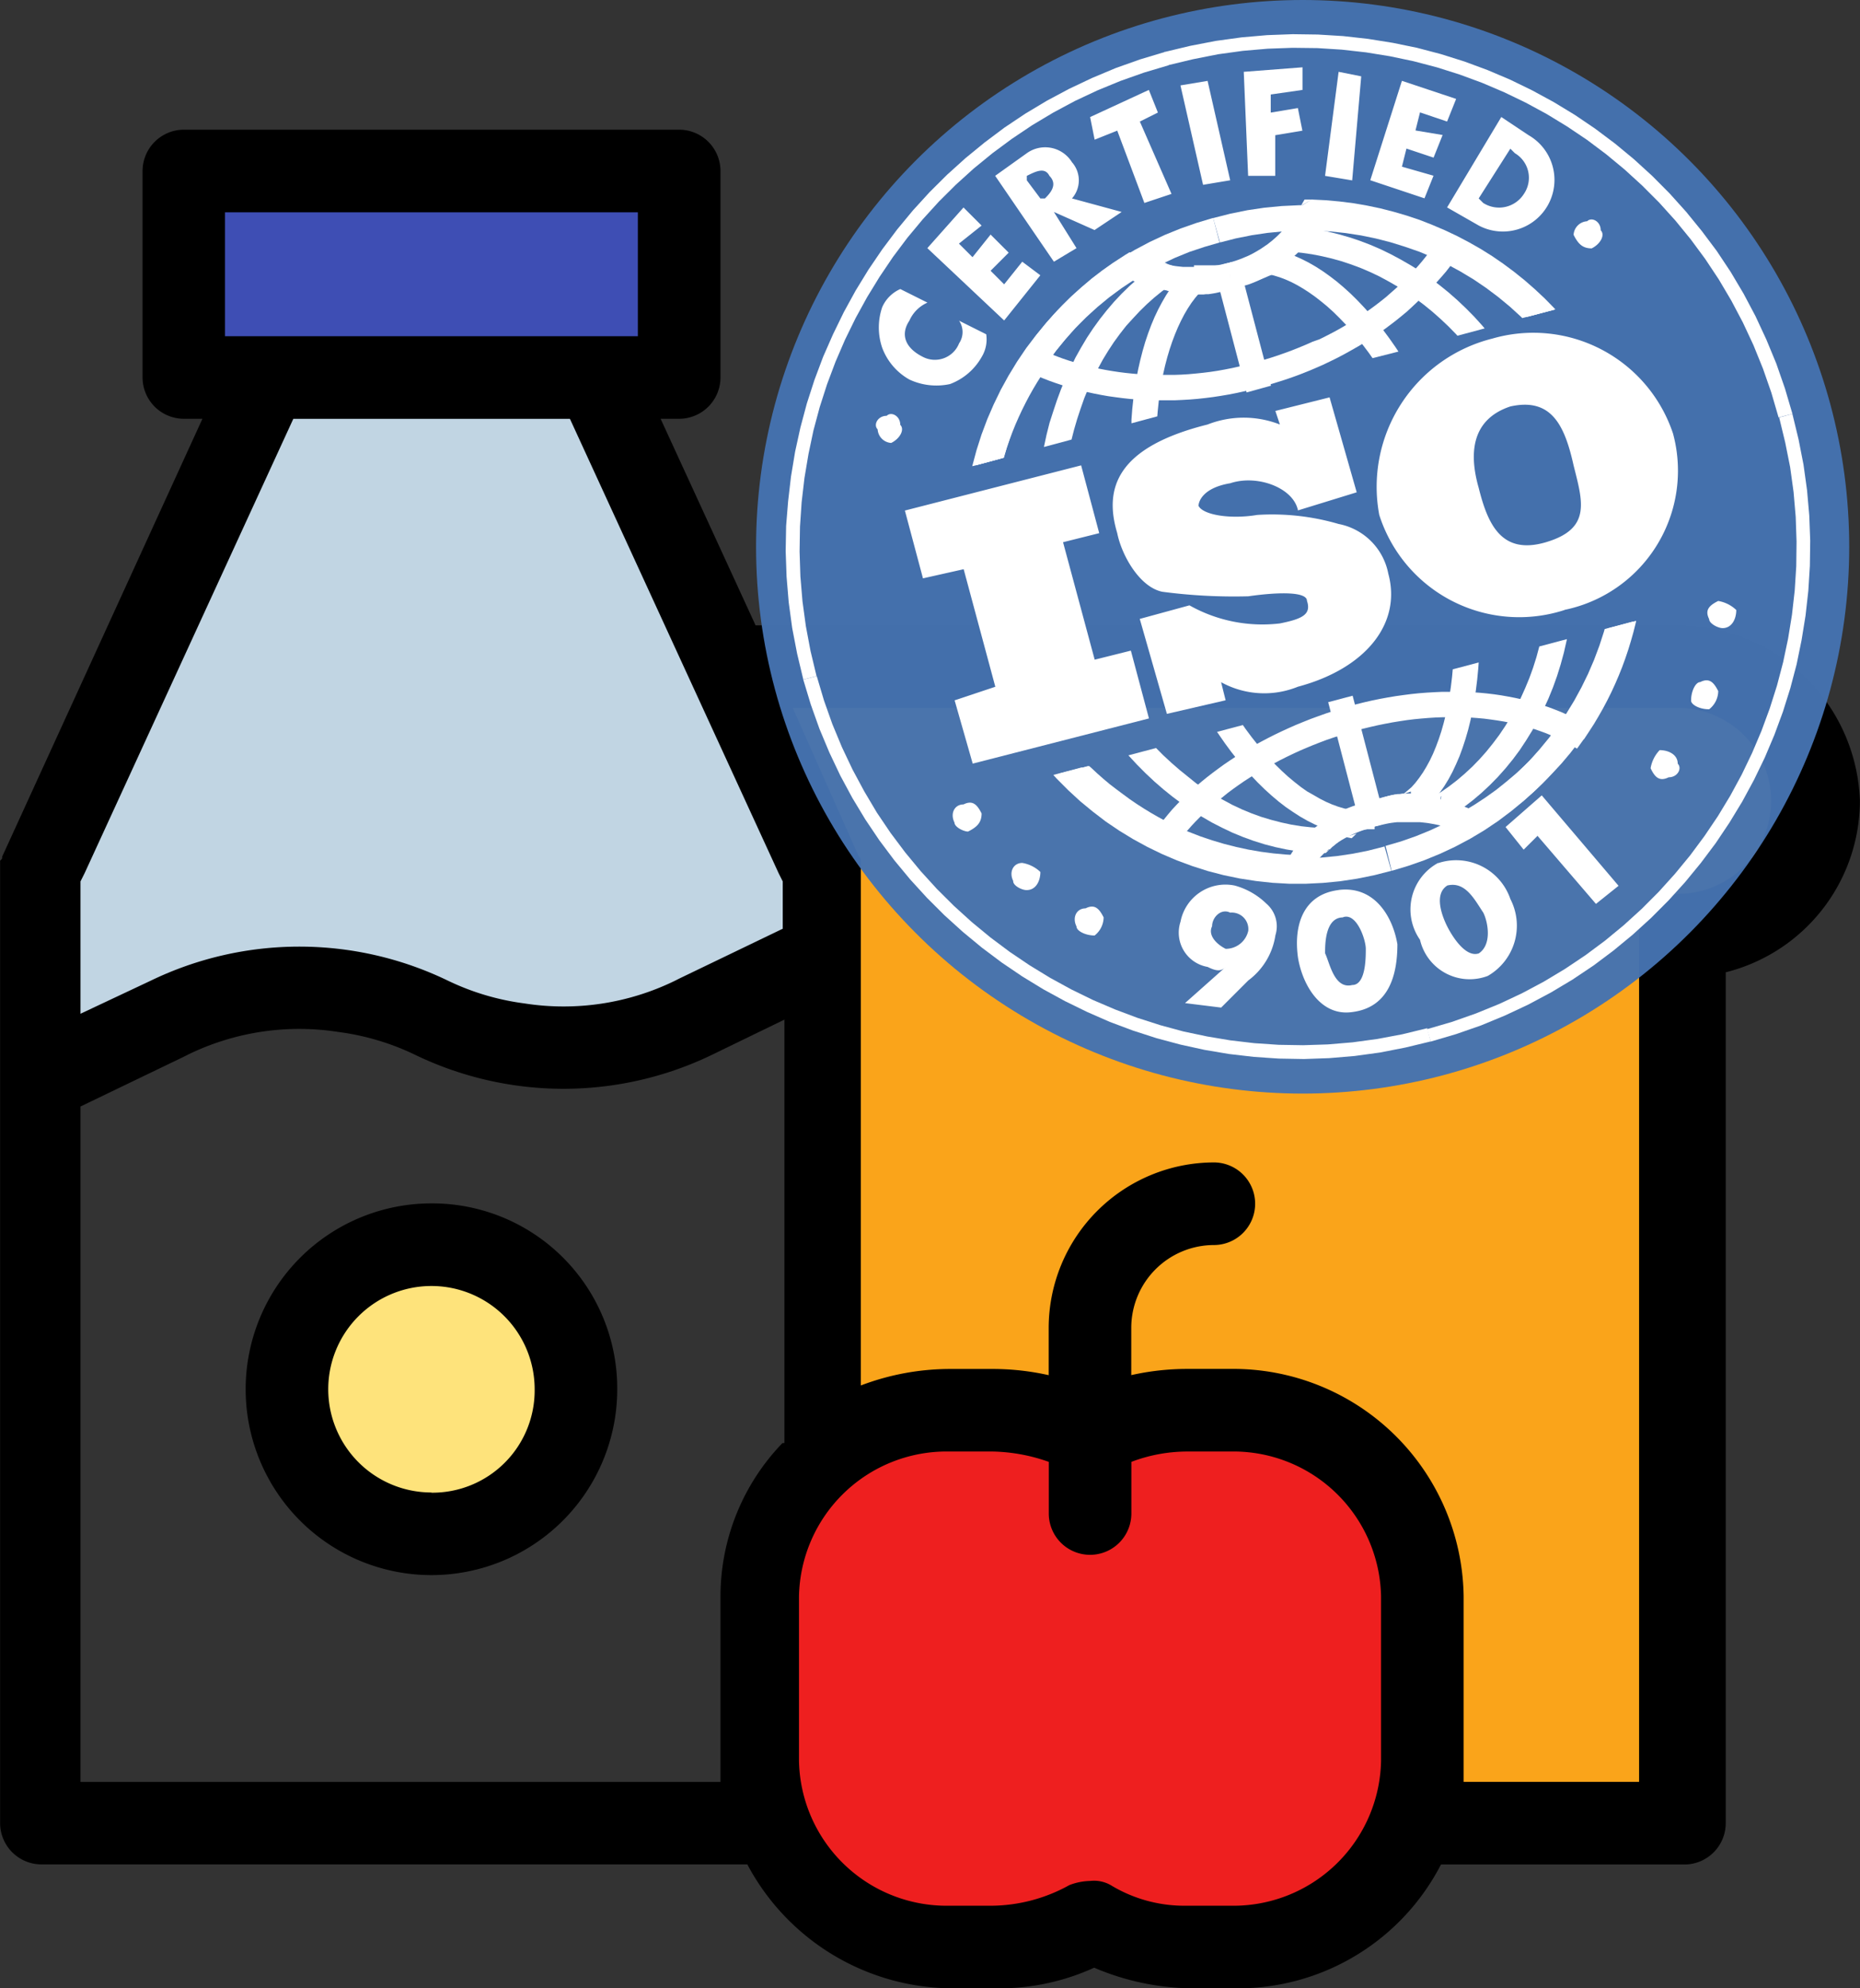 <svg xmlns="http://www.w3.org/2000/svg" width="37.433" height="40" viewBox="0 0 37.433 40">
  <rect x="0" y="0" width="37.433" height="40" fill="#333333" stroke="none"/>
  <g id="Group_5645" data-name="Group 5645" transform="translate(-5139.784 118)">
    <g id="Group_5644" data-name="Group 5644">
      <g id="Group_5642" data-name="Group 5642">
        <path id="Path_22230" data-name="Path 22230" d="M5158.239-89.6l-2.677,1.428c-.669.357-.393,4-.393,4v3.32l2.677,2c.669.5,4.106-.643,4.106-.643l1.678.821,3.035-.536,1.856-2.285-.179-5.462-1.678-2.178-5-.464Z" fill="#ee1f1f"/>
        <g id="Group_5641" data-name="Group 5641">
          <path id="Path_22229" data-name="Path 22229" d="M5154.557-104.763c.232,0,15.688-.046,17.219,0a17.761,17.761,0,0,1,3.11.464c.777.116,1.183,1.74,1.578,2.321s-.8,1.532-1.067,2.042-2,.928-2,.928V-81l-4.084-.418-.929-.418c-.232-.1,0-5.569,0-5.569l-2.413-2.135h-9.7v-11.185Z" fill="#faa41a"/>
          <g id="Group_5640" data-name="Group 5640">
            <circle id="Ellipse_2880" data-name="Ellipse 2880" cx="3" cy="3" r="3" transform="translate(5145 -93)" fill="#fee37b"/>
            <g id="Group_5639" data-name="Group 5639">
              <path id="Path_22228" data-name="Path 22228" d="M5144.81-109.211l-4.462,9.14.214,4.427,2.5-2.035c.625-.509,2.6-.348,3.463-.464s2.2.857,2.927,1.142,2.972-.161,3.963-.214,1.981-1.232,2.642-1.642,0-1.66,0-2.213-4.32-9.318-4.32-9.318h-6.926Z" fill="rgba(198,218,233,0.97)"/>
              <g id="Group_5638" data-name="Group 5638">
                <path id="Path_22227" data-name="Path 22227" d="M5143.619-114.266v3.62h9.839v-3.62Z" fill="#3e4eb4"/>
                <path id="Path_22226" data-name="Path 22226" d="M38.918,14.971H20.306l-1.911-4.155h.374a.833.833,0,0,0,.831-.831V5.831A.833.833,0,0,0,18.769,5H8.8a.833.833,0,0,0-.831.831V9.985a.833.833,0,0,0,.831.831h.374l-4.03,8.808h0c0,.042,0,.042-.042.083v19.36a.833.833,0,0,0,.831.831H20.14a4.694,4.694,0,0,0,4.155,2.493h.872a4.587,4.587,0,0,0,1.953-.415,5.136,5.136,0,0,0,1.953.415h.872A4.6,4.6,0,0,0,34.1,39.9H39a.833.833,0,0,0,.831-.831V21.951a3.566,3.566,0,0,0,2.7-3.448A3.656,3.656,0,0,0,38.918,14.971ZM9.628,6.662h8.309V9.155H9.628ZM20.846,31.423A4.444,4.444,0,0,0,19.6,34.5v3.739H6.72V24.651l2.077-1,.083-.042a5.106,5.106,0,0,1,3.033-.457,5.041,5.041,0,0,1,1.537.457,6.869,6.869,0,0,0,5.983,0l1.454-.706v8.517Zm0-10.345-2.077,1-.083.042a5.106,5.106,0,0,1-3.033.457,5.041,5.041,0,0,1-1.537-.457,6.869,6.869,0,0,0-5.983,0l-1.413.665V20.123l.083-.166,4.2-9.14h5.567l4.2,9.14.083.166v.956ZM32.894,37.821a2.972,2.972,0,0,1-3.033,2.908h-.872a2.851,2.851,0,0,1-1.537-.415.683.683,0,0,0-.415-.083,1.229,1.229,0,0,0-.415.083,3.271,3.271,0,0,1-1.537.415h-.872a2.972,2.972,0,0,1-3.033-2.908V34.5a2.972,2.972,0,0,1,3.033-2.908h.872a3.562,3.562,0,0,1,1.122.208v1.039a.831.831,0,0,0,1.662,0V31.8a3.172,3.172,0,0,1,1.122-.208h.872A2.972,2.972,0,0,1,32.894,34.5Zm6.024-17.449a.833.833,0,0,0-.831.831V38.237H34.556V34.5a4.638,4.638,0,0,0-4.695-4.57h-.872a5.157,5.157,0,0,0-1.122.125V29.1a1.667,1.667,0,0,1,1.662-1.662.831.831,0,0,0,0-1.662A3.333,3.333,0,0,0,26.205,29.1v.956a5.157,5.157,0,0,0-1.122-.125h-.872a5.056,5.056,0,0,0-1.786.332V19.707c0-.042,0-.042-.042-.083h0l-1.329-2.991H38.918a1.87,1.87,0,0,1,0,3.739ZM13.783,26.6a3.739,3.739,0,1,0,3.739,3.739A3.724,3.724,0,0,0,13.783,26.6Zm0,5.816a2.077,2.077,0,1,1,2.077-2.077A2.057,2.057,0,0,1,13.783,32.42Z" transform="translate(5134.684 -120.391)"/>
              </g>
            </g>
          </g>
        </g>
      </g>
      <circle id="Ellipse_2881" data-name="Ellipse 2881" cx="11" cy="11" r="11" transform="translate(5155 -118)" fill="rgba(69,115,176,0.97)"/>
    </g>
    <g id="Group_5643" data-name="Group 5643" transform="translate(5135.605 -138.603)">
      <path id="Path_22232" data-name="Path 22232" d="M27.627,23.909h0l-.5.15-.491.174-.477.2-.463.219-.449.24-.434.26-.419.28-.4.3-.386.316-.37.334-.352.35-.335.367-.316.382-.3.4-.278.409-.258.421-.238.434-.217.445-.2.455-.174.464-.153.473-.129.482-.107.488-.083.5-.058.5L20,33.444l-.009.509.018.513.043.516.07.517.1.519.124.518.266-.07-.121-.505-.094-.5-.068-.5-.042-.5-.016-.5.008-.5.033-.492.057-.488.081-.482.1-.475.126-.469.148-.46.17-.452.191-.443.212-.433.232-.422.252-.411.27-.4.289-.385.309-.371.325-.357.343-.341.359-.325.377-.308.392-.29.407-.273.423-.253.436-.234.452-.212.464-.191.478-.169.491-.146h0Z" transform="translate(0 -2.262)" fill="#fff" fill-rule="evenodd"/>
      <path id="Path_22233" data-name="Path 22233" d="M88.7,28.928h0l-.151-.512-.174-.5-.2-.483-.218-.469-.24-.453-.26-.438-.28-.421-.3-.4-.316-.388-.334-.371-.35-.352-.367-.335-.381-.315-.4-.3-.409-.277-.422-.256-.434-.236-.444-.216-.455-.193-.465-.172-.473-.149-.482-.127-.488-.1-.5-.08-.5-.056-.506-.031-.509-.007-.514.019-.515.045-.517.071-.518.1-.518.124.07.266.505-.121.505-.1.5-.069.5-.043.5-.018.5.006.492.031.488.055.481.078.475.1.469.123.461.146.452.167.443.189.433.209.422.229.41.25.4.269.385.289.371.307.356.325.342.343.325.36.308.377.291.394.273.411.252.426.233.441.213.456.191.471.169.484.146.5h0Z" transform="translate(-48.448)" fill="#fff" fill-rule="evenodd"/>
      <path id="Path_22234" data-name="Path 22234" d="M114.892,90.032h0l.512-.151.5-.174.483-.2.469-.22.454-.242.438-.262.421-.282.4-.3.388-.32.37-.337.353-.354.334-.369.315-.384.3-.4.276-.412.257-.423.236-.436.216-.446.193-.456.172-.466.149-.473.127-.481.1-.488.08-.494.056-.5.031-.5.007-.506-.019-.508-.045-.51-.071-.512-.1-.511-.124-.511-.266.072.121.5.1.5.069.5.043.5.017.5-.006.493-.031.489-.055.486-.078.48-.1.475-.123.468-.146.461-.167.453-.188.444-.209.435-.23.424-.25.413-.27.4-.288.388-.307.373-.325.36-.343.344-.361.328-.377.311-.394.293-.411.275-.426.256-.441.235-.456.214-.471.192-.484.17-.5.146h0Z" transform="translate(-81.919 -48.475)" fill="#fff" fill-rule="evenodd"/>
      <path id="Path_22235" data-name="Path 22235" d="M22.572,72.621h0l.151.5.175.491.2.477.22.464.242.449.262.434.282.419.3.4.32.386.337.369.354.353.369.334.384.317.4.3.411.278.424.259.436.238.446.218.456.2.465.174.474.153.481.129.488.107.493.083.5.058.5.034.506.009.509-.018.51-.043.512-.07.511-.1L35.2,79.9l-.072-.266-.5.122-.5.094-.5.068-.5.042-.495.016-.493-.008-.489-.033-.485-.057L30.7,79.8l-.475-.1-.468-.127-.461-.148-.453-.17-.444-.19-.434-.212-.424-.232-.413-.252-.4-.27-.388-.29-.374-.308-.36-.326-.344-.342-.328-.36-.311-.376-.294-.392-.275-.407L23.8,74.87l-.235-.437-.214-.451-.193-.464-.169-.477-.146-.491h0l-.266.07ZM29.344,71.4l.546,1.91,1.182-.273-.091-.364a1.8,1.8,0,0,0,1.546.091c1.364-.364,2.092-1.273,1.819-2.274a1.261,1.261,0,0,0-1-1,4.77,4.77,0,0,0-1.637-.182c-.546.091-1.091,0-1.182-.182,0-.091.091-.364.637-.455.546-.182,1.273.091,1.364.546l1.182-.364-.546-1.91-1.091.273.091.273a1.993,1.993,0,0,0-1.455,0c-1.819.455-2.092,1.273-1.819,2.183.091.455.455,1.091.909,1.182a11.009,11.009,0,0,0,1.728.091c.637-.091,1.182-.091,1.182.091.091.273-.091.364-.546.455a2.992,2.992,0,0,1-1.819-.364Zm8.185-1.546c-.909.273-1.182-.364-1.364-1.091-.182-.637-.182-1.364.636-1.637.819-.182,1.091.364,1.273,1.182.182.728.364,1.273-.546,1.546Zm.364,1.364a2.858,2.858,0,0,0,2.183-3.547,2.963,2.963,0,0,0-3.638-1.91,3.074,3.074,0,0,0-2.274,3.547A2.956,2.956,0,0,0,37.892,71.221ZM27.8,69.857l.728-.182-.364-1.364-3.547.909.364,1.364L25.8,70.4l.637,2.365-.819.273.364,1.273,3.547-.909-.364-1.364-.728.182Z" transform="translate(-2.227 -38.346)" fill="#fff" fill-rule="evenodd"/>
      <path id="Path_22236" data-name="Path 22236" d="M37.346,43.5c-.091-.182,0-.364.182-.364.182-.091.273,0,.364.182a.472.472,0,0,1-.182.364C37.528,43.682,37.346,43.591,37.346,43.5ZM48.9,40.317a.689.689,0,0,1,.182-.364c.182,0,.364.091.364.273.091.091,0,.273-.182.273C49.078,40.59,48.986,40.5,48.9,40.317ZM33.344,33.5c-.091-.091,0-.273.182-.273.091-.091.273,0,.273.182.091.091,0,.273-.182.364A.291.291,0,0,1,33.344,33.5ZM47.35,29.586a.29.29,0,0,1,.273-.273c.091-.091.273,0,.273.182.091.091,0,.273-.182.364C47.531,29.859,47.441,29.768,47.35,29.586Zm-11.277,13c-.091-.182,0-.364.182-.364a.69.69,0,0,1,.364.182c0,.182-.091.364-.273.364C36.254,42.773,36.072,42.682,36.072,42.591Zm13.642-3.638c0-.182.091-.364.182-.364.182-.091.273,0,.364.182a.472.472,0,0,1-.182.364C49.9,39.135,49.714,39.044,49.714,38.953ZM34.89,41.409c-.091-.182,0-.364.182-.364.182-.091.273,0,.364.182,0,.182-.091.273-.273.364C35.072,41.59,34.89,41.5,34.89,41.409Zm15.188-4.093c-.091-.182,0-.273.182-.364a.689.689,0,0,1,.364.182c0,.182-.091.364-.273.364C50.26,37.5,50.078,37.407,50.078,37.316ZM33.8,30.677a.71.71,0,0,0-.364.364,1.262,1.262,0,0,0,0,.819,1.222,1.222,0,0,0,.546.637,1.284,1.284,0,0,0,.819.091,1.222,1.222,0,0,0,.637-.546.682.682,0,0,0,.091-.455l-.546-.273a.406.406,0,0,1,0,.455.524.524,0,0,1-.728.273c-.364-.182-.455-.455-.273-.728a.71.71,0,0,1,.364-.364l-.546-.273ZM35.436,29.4l-.364-.364-.728.818,1.546,1.455.728-.909-.364-.273-.364.455-.273-.273.364-.364-.364-.364-.364.455-.273-.273Zm1.819-.546a.55.55,0,0,0,0-.728.634.634,0,0,0-.909-.182l-.637.455,1.182,1.728.455-.273-.455-.728.818.364.546-.364Zm-.909-.364V28.4c.182-.091.364-.182.455,0,.182.182,0,.364-.091.455h-.091Zm2.274-1.182.364-.182-.182-.455-1.182.546.091.455.455-.182.546,1.455.546-.182-.637-1.455Zm1.364-.819-.546.091.455,2,.546-.091Zm1.91.182v-.455l-1.182.091L40.8,28.4h.546v-.818l.546-.091-.091-.455-.546.091v-.364Zm1.182-.273-.455-.091L42.348,28.4l.546.091Zm1.728.909.182-.455-1.091-.364-.637,2,1.091.364.182-.455-.636-.182.091-.364.546.182.182-.455-.546-.091.091-.364Zm0,1.728.637.364a1.038,1.038,0,0,0,1-1.819l-.546-.364Zm1.273-1.182.091.091a.574.574,0,0,1,.182.819.592.592,0,0,1-.819.182l-.091-.091Zm-5.82,17.279.546-.546a1.385,1.385,0,0,0,.546-.909.6.6,0,0,0-.182-.636,1.464,1.464,0,0,0-.637-.364.921.921,0,0,0-1.091.728.7.7,0,0,0,.546.909c.182.091.273.091.364,0l-.819.728Zm.182-1.91a.333.333,0,0,1,.364.364.464.464,0,0,1-.455.364c-.182-.091-.364-.273-.273-.455,0-.182.182-.364.364-.273Zm2.183-.455c-.728.091-.909.728-.818,1.364.091.546.455,1.182,1.091,1.091.728-.091.909-.728.909-1.364-.091-.546-.455-1.183-1.183-1.092Zm.091.546c.273-.091.455.455.455.637s0,.728-.273.728c-.364.091-.455-.455-.546-.637C42.348,43.864,42.348,43.318,42.711,43.318Zm1.91-1.091a1.065,1.065,0,0,0-.364,1.546,1.026,1.026,0,0,0,1.364.727,1.165,1.165,0,0,0,.455-1.546A1.153,1.153,0,0,0,44.621,42.227Zm.182.455c.364-.091.546.273.728.546.091.182.182.637-.091.819-.273.091-.546-.364-.637-.546S44.53,42.863,44.8,42.682Zm1.819-1L47.8,43.046l.455-.364-1.546-1.819-.728.637.364.455ZM38.537,29.988l-.233.017-.227.147-.219.155-.213.164-.2.17-.2.18-.188.186-.181.193-.173.2-.164.207-.156.213-.147.219-.138.224-.13.23-.12.235-.112.239-.1.243-.094.247-.083.252-.074.255-.063.258.562-.151.061-.212.077-.232L36.1,33.4l.095-.226.1-.221.112-.217.12-.212.128-.208.136-.2.144-.2.152-.19.159-.185.167-.179.175-.172.181-.164.188-.158.2-.15.2-.143.209-.135-.233.017.2-.468-.12-.052-.113.069Z" transform="translate(-11.502 -4.259)" fill="#fff" fill-rule="evenodd"/>
      <path id="Path_22237" data-name="Path 22237" d="M72.294,54.068l-.062.014-.063.015-.061.012-.062.01-.06.01-.061.007-.059.006-.058,0-.059,0-.058,0h-.174l-.056,0-.057,0-.057-.006-.056-.006-.055-.007-.056-.01-.055-.009-.056-.011-.057-.013-.055-.013-.056-.015-.056-.015-.056-.017-.056-.018-.055-.02-.056-.021-.056-.021-.056-.022-.057-.024-.2.468.063.026.063.026.064.025.064.023.064.022.065.021.064.019.064.019.066.017.066.017.064.013.066.014.067.013.066.01.067.01.068.008.067.006.067.005.068,0h.206l.07,0,.069,0,.071-.006.071-.008.07-.01.072-.01.072-.013.073-.014.071-.015.074-.018Z" transform="translate(-43.421 -28.17)" fill="#fff" fill-rule="evenodd"/>
      <path id="Path_22238" data-name="Path 22238" d="M86.938,45.71l-.228.128-.032.055-.032.053L86.612,46l-.035.051-.036.051-.036.049-.037.047-.039.046-.039.046-.039.044-.042.044-.041.042-.043.041-.044.039-.044.038-.047.037-.045.036L86,46.641l-.048.033-.049.033-.051.03-.051.03-.052.029-.053.027-.053.025-.056.023-.056.024-.057.021-.058.021-.06.019-.059.018-.062.016.124.494.074-.02.074-.02.071-.023.071-.024.07-.027.069-.027.068-.031.067-.032.065-.033.064-.034.063-.036.061-.038.061-.038.06-.041.058-.044.058-.044.054-.045.056-.047.052-.049.053-.049.051-.052.049-.052.049-.054.048-.054.045-.056.045-.057.044-.059L87,46.339l.041-.061.04-.062.039-.063.038-.063-.228.128.014-.508-.152,0-.076.132Z" transform="translate(-56.359 -21.092)" fill="#fff" fill-rule="evenodd"/>
      <path id="Path_22239" data-name="Path 22239" d="M102.579,47.944l-.025-.028-.191-.195-.2-.187-.205-.179-.212-.17-.218-.162-.223-.153-.23-.144-.236-.134-.24-.126-.246-.116-.251-.107-.255-.1-.26-.087-.263-.077-.267-.068-.271-.057-.274-.047-.277-.035-.278-.025-.283-.014-.014.508.261.014.26.023.257.033.254.043.251.053.248.062.244.072.24.081.237.09.231.1.228.108.223.116.218.125.212.134.208.141.2.15.2.158.189.165.184.173.01.011Zm-1.838,10.55.24-.007.244-.147.236-.154.228-.165.221-.172.212-.181.2-.189.194-.2.186-.2.178-.211.168-.217.159-.223.151-.23.14-.235.131-.241.121-.245.112-.25.1-.255.092-.258.081-.263.062-.238-.569.151-.059.19-.084.24-.094.235-.1.232-.113.227-.12.223-.13.217-.138.212-.147.207-.156.2-.163.194-.173.188-.18.181-.187.174-.2.168-.2.16-.212.151-.219.144-.225.135.24-.007-.227.456.121.061.119-.068-.24.007Z" transform="translate(-67.098 -21.116)" fill="#fff" fill-rule="evenodd"/>
      <path id="Path_22240" data-name="Path 22240" d="M106.688,134.495l.008,0,.053-.014.055-.013.054-.012.055-.011.056-.009.056-.007.055-.006.056,0,.057,0,.057,0h.171l.056,0,.057,0,.057.006.056.006.056.007.056.01.054.009.055.011.055.012.053.013.052.015.053.016.052.016.05.017.05.019.049.02.047.02.048.022.046.022.227-.456-.057-.028-.058-.026-.06-.026-.061-.023-.061-.023-.062-.021-.062-.02-.062-.018L108.1,134l-.065-.017-.064-.014-.065-.013-.067-.013-.066-.01-.068-.01-.067-.008-.067-.006-.067-.005-.069,0-.069,0h-.136l-.067,0-.069,0-.069.007-.069.008-.068.01-.067.011-.068.012-.068.014-.066.017-.067.018.008,0,.124.494Z" transform="translate(-74.781 -97.28)" fill="#fff" fill-rule="evenodd"/>
      <path id="Path_22241" data-name="Path 22241" d="M94.254,136.245l.236-.141.023-.042.024-.043.025-.041.026-.04.028-.04.028-.038.032-.038.031-.038.034-.035.035-.036.035-.035.037-.033.039-.033.039-.032.041-.032.043-.03.044-.03.045-.028.046-.028.049-.028.05-.026.05-.025.052-.025.052-.023.055-.023.056-.022.057-.021.058-.02.06-.02.061-.018.061-.018.064-.016-.124-.494-.071.019-.072.019-.071.022-.069.022-.068.024-.067.025-.066.026-.065.027-.064.029-.062.029-.062.031-.06.032-.059.033-.058.034-.057.037-.056.038-.053.039-.053.039-.052.042-.049.043-.049.044-.048.046-.045.046-.044.049-.043.049-.04.05-.04.052-.038.052-.036.056-.033.055-.032.057-.03.059.236-.141-.016.508.163.005.073-.146Z" transform="translate(-63.962 -97.932)" fill="#fff" fill-rule="evenodd"/>
      <path id="Path_22242" data-name="Path 22242" d="M49.729,75.908l.156.16.2.187.206.179.211.17.218.162.223.153.23.144.235.135.24.126.244.116.249.107.253.1.257.088.26.076.264.068.266.057.269.047.271.035.272.026.274.014.016-.508-.254-.014-.252-.023-.251-.033-.249-.043-.246-.053-.244-.062-.242-.072-.237-.08-.235-.091-.231-.1-.227-.108-.222-.116-.218-.125-.212-.134-.208-.141-.2-.15-.2-.158-.189-.165-.128-.121-.569.151Zm-.366-8.524-.316.087-.1.144-.092.145-.09.149-.085.15-.082.153-.078.156-.074.158-.07.16-.067.162-.062.164-.058.167-.053.168-.049.169-.045.172,0,.018.568-.152.017-.059.05-.155.053-.153.057-.152.061-.15.065-.148.068-.146.072-.144.075-.142.079-.14.082-.137.086-.135.088-.132-.316.087.213-.463-.194-.09-.121.176Z" transform="translate(-24.232 -39.742)" fill="#fff" fill-rule="evenodd"/>
      <path id="Path_22243" data-name="Path 22243" d="M60.67,68.21h0l-.148.039-.148.036-.147.033-.148.029-.146.026-.147.022-.146.018-.146.015-.144.013-.145.009-.144.005-.143,0h-.143l-.14,0-.14-.005-.138-.009-.136-.012-.136-.014-.134-.017-.133-.02-.13-.022-.129-.025L57.43,68.3l-.124-.03-.124-.032-.12-.035-.119-.036-.116-.039-.114-.042-.112-.043L56.491,68l-.106-.047-.213.463.118.053.121.05.122.048.125.045.128.043.129.041.132.037.133.036.137.032.137.03.139.027.142.025.143.02.145.019.146.016.148.012.148.009.15.007.151,0h.151l.154,0,.154-.007.155-.009.157-.013.156-.017.157-.02.157-.024.159-.027.158-.031.159-.035.158-.038L60.8,68.7h0Z" transform="translate(-31.254 -40.31)" fill="#fff" fill-rule="evenodd"/>
      <path id="Path_22244" data-name="Path 22244" d="M93.207,50.691l-.315.091-.066.1-.07.1-.073.1-.076.095-.08.094-.084.094-.087.093-.091.092-.093.09-.1.09-.1.088-.1.088-.107.085-.109.084-.113.082-.115.081-.118.079-.122.077-.124.076-.127.074-.13.071-.132.068-.134.067L90.4,52.8l-.14.062-.142.059-.144.057-.147.054-.149.052-.151.049-.154.045-.156.043.13.492.166-.045.164-.05.162-.051.16-.055.157-.058.154-.061.152-.064.15-.066.147-.07.144-.071.142-.075.138-.077.137-.078.134-.081.13-.083.128-.085.125-.087.121-.09.119-.091.115-.093.113-.094.108-.1.106-.1.1-.1.1-.1.1-.1.092-.1.089-.1.086-.1.082-.106.078-.106.074-.108L93,51.155l.206-.464-.2-.087-.119.177Z" transform="translate(-59.804 -25.323)" fill="#fff" fill-rule="evenodd"/>
      <path id="Path_22245" data-name="Path 22245" d="M119.26,52.71l-.022-.024-.128-.13-.131-.127-.134-.123-.136-.118-.139-.115-.141-.11-.145-.106-.147-.1-.149-.1-.151-.093-.153-.088-.156-.084-.158-.078-.16-.073-.206.464.146.068.144.072.143.076.141.081.139.085.137.09.135.093.132.1.132.1.128.1.126.11.124.113.064.062Zm.273,8.72.329-.078.1-.152.1-.154.094-.158.091-.16.086-.162.082-.165.077-.167.073-.17.068-.17.063-.173.059-.175.054-.177.05-.177.045-.181.009-.042-.562.149-.031.11-.05.163-.055.163-.059.16-.063.158-.066.156-.071.155-.076.151-.08.151-.083.148-.089.145-.092.143-.1.14.329-.078-.241.448.2.107.131-.184-.329.078Z" transform="translate(-83.806 -25.875)" fill="#fff" fill-rule="evenodd"/>
      <path id="Path_22246" data-name="Path 22246" d="M78.821,119.259l.148-.039.148-.036.149-.034.148-.03.148-.028.147-.024.146-.022.146-.018.146-.014.145-.012.143-.009.143-.005.141,0h.142l.139,0,.137.006.136.01.134.012.133.017.132.019.13.021.128.025.126.028.123.03.122.034.12.037.117.04.115.042.112.047.11.048.107.052.1.054.241-.448L83.211,119l-.123-.059-.124-.056-.127-.05-.129-.049-.131-.044-.132-.041-.135-.037-.138-.035-.139-.03-.14-.027-.142-.025-.144-.021-.145-.017-.147-.014-.148-.01-.149-.008-.151,0h-.15l-.153,0-.153.007-.155.009-.154.012-.156.016-.156.02-.158.022-.157.026-.158.029-.158.032-.157.036-.158.039-.159.043.135.49Zm-3.91,2.347.32-.079.065-.087.07-.088.073-.086.076-.087.081-.087.084-.085.086-.085.091-.084.093-.083.1-.082.1-.081.1-.081.106-.079.108-.077.11-.076.114-.074.117-.074.119-.071.121-.069.125-.069.127-.067.129-.065.13-.063.133-.061.136-.059.136-.056.14-.055.14-.053.144-.049.144-.047.147-.045.148-.043-.135-.49-.158.045-.155.048-.154.051-.151.054-.151.055-.148.059-.147.06-.143.063-.142.065-.14.067-.137.069-.135.071-.132.072-.131.076-.127.077-.125.078-.122.08-.12.082-.116.084-.114.085-.111.086-.108.088-.106.09-.1.091-.1.092-.1.093-.092.095-.088.094-.085.1-.081.1-.078.1-.075.1.32-.079-.227.456.192.1.127-.175-.32.079Z" transform="translate(-47.362 -83.956)" fill="#fff" fill-rule="evenodd"/>
      <path id="Path_22247" data-name="Path 22247" d="M58.524,65.147l.006.007.128.131.13.127.134.122.136.119.139.115.142.112.144.108.146.1.148.1.151.1.152.092.154.09.157.085.157.082.227-.456-.148-.076-.145-.079-.144-.083-.142-.087-.14-.09-.138-.094-.136-.1-.134-.1-.131-.1-.128-.107-.126-.111-.123-.115L59.093,65ZM60.665,54.9l-.24.028-.178.131-.172.14-.165.147-.159.155-.153.163-.146.171-.14.177-.133.184-.126.19-.119.2-.112.2-.1.208-.1.212-.091.217-.082.222-.075.225L58.3,58.1l-.059.234-.051.237,0,.013.553-.149.051-.2.062-.212.069-.209L59,57.6l.083-.2.09-.2.1-.19.1-.184.109-.179.114-.173.121-.166.126-.161L59.977,56l.137-.147.143-.14.149-.133.152-.124.158-.116-.24.028.189-.473-.127-.051-.112.079Z" transform="translate(-32.999 -28.989)" fill="#fff" fill-rule="evenodd"/>
      <path id="Path_22248" data-name="Path 22248" d="M76.387,55.112l-.053.015-.037.015-.038.013-.038.013-.037.012-.036.01-.037.01-.038.009-.037.007L76,55.222l-.038.006-.036.005-.036,0-.036,0-.036,0-.037,0H75.71l-.037,0-.036,0-.036,0-.036,0-.036-.005-.038-.006-.036-.007-.037-.007-.038-.009-.037-.01-.035-.01-.038-.012-.038-.013-.038-.013-.037-.015-.189.473.048.018.048.018.048.016.048.016.05.014.048.012.048.011.049.011.049.009.048.008.049.007.049,0,.049.006.05,0,.048,0h.1l.048,0,.05,0,.049-.006.05,0,.049-.007.048-.008.05-.009.049-.011.048-.011.048-.012.05-.014.048-.016.048-.016.048-.018.048-.018-.053.015Z" transform="translate(-47.493 -29.218)" fill="#fff" fill-rule="evenodd"/>
      <path id="Path_22249" data-name="Path 22249" d="M86.714,49.687l-.2.074-.032.032-.033.032-.033.032-.031.029-.032.029-.033.029-.033.027L86.256,50l-.033.027-.033.025-.032.024-.032.025-.033.023-.033.022-.034.023-.034.02-.033.02-.034.02-.035.018-.035.019-.037.016-.037.016-.035.015-.037.015-.038.014-.039.013-.04.012-.04.012-.043.01-.043.01-.044.009-.045.008.084.5.057-.01.055-.011.055-.012.053-.014.053-.014.052-.017.051-.017.05-.018.049-.019.049-.021.047-.022.045-.023.046-.022.045-.025.045-.024.045-.026L86.3,50.6l.042-.027.041-.029.04-.029.041-.029.04-.031.038-.031.038-.031.039-.031.036-.034.037-.033.037-.034.038-.035.035-.034.036-.034.036-.035-.2.074.04-.508-.117-.009-.084.083Z" transform="translate(-56.485 -24.523)" fill="#fff" fill-rule="evenodd"/>
      <path id="Path_22250" data-name="Path 22250" d="M98.764,51.79l-.048-.057-.162-.179-.169-.171-.173-.164-.178-.156-.183-.148-.187-.14-.191-.133-.2-.124-.2-.115-.2-.107-.206-.1-.209-.09-.211-.08-.214-.071-.217-.062-.218-.053-.22-.043-.223-.033-.223-.023-.04.508.2.021.2.029.2.039.2.047.2.056.194.065.192.072.189.081.186.089.185.1.182.105.177.114.175.121.171.128.167.136.163.144.159.15.154.157.031.034Zm-1,9.914.191-.028.2-.122.188-.132.182-.139.176-.149.168-.157.162-.165.154-.173.146-.179.139-.187.132-.2.123-.2.116-.206.107-.213.1-.218.091-.224.082-.229.073-.234.065-.238.055-.243.005-.027-.555.147-.059.219-.068.215-.076.209-.083.2-.09.2-.1.194-.1.188-.113.182-.118.175-.127.169-.132.164-.138.155-.144.148-.152.141-.156.133-.164.126-.168.117-.174.108.192-.028Z" transform="translate(-64.706 -24.58)" fill="#fff" fill-rule="evenodd"/>
      <path id="Path_22251" data-name="Path 22251" d="M106.519,134.14l.045-.014.037-.015.039-.013.036-.013.038-.011.037-.011.037-.01.037-.009.037-.009.036-.007.037-.007.038-.006.035-.006.035,0,.037,0,.037,0,.034,0,.035,0h.142l.033,0,.034,0,.034,0h.032l.032,0,.033.005.033.006.03.005.03.005.03.007.03.007.124-.494-.039-.009-.039-.009-.04-.009-.042-.007-.04-.006-.04-.005-.042-.006-.043-.006-.042,0-.042,0-.045,0h-.175l-.047,0-.046,0-.045,0-.045.006-.048.006-.048.006-.045.008-.047.008-.048.01-.047.011-.047.011-.048.013-.047.013-.048.016-.049.016-.047.018-.048.018.045-.014.1.5Z" transform="translate(-74.624 -96.923)" fill="#fff" fill-rule="evenodd"/>
      <path id="Path_22252" data-name="Path 22252" d="M97.9,135.679l.191-.074.022-.022.022-.022.023-.02.025-.019.024-.021.023-.018.026-.02.025-.019.025-.017.027-.018.027-.017.027-.016.027-.017.029-.015.028-.016.03-.016.031-.016.03-.013.03-.014.032-.013.033-.013.032-.012.035-.013.033-.013.034-.011.035-.011.037-.01.036-.01.037-.009.037-.008.039-.009.038-.008-.1-.5-.046.01-.045.009-.045.011-.045.011-.045.012-.043.013-.043.013-.043.013-.043.014-.04.015-.042.016-.04.016-.04.017-.04.018-.04.019-.037.018-.038.019-.038.02-.037.021-.037.021-.036.022-.035.023-.035.022-.035.025-.033.024-.033.024-.033.028-.032.025-.03.028-.031.028-.031.028-.03.029.191-.074-.02.509.111,0,.08-.079-.191.074Z" transform="translate(-67.151 -97.912)" fill="#fff" fill-rule="evenodd"/>
      <path id="Path_22253" data-name="Path 22253" d="M70.648,65.566l.007.008.167.18.173.174.177.166.182.158.187.15.191.142.195.133.2.124.2.116.207.106.21.1.212.087.215.078.217.068.219.057.222.047.223.037.225.026.224.014.02-.509-.2-.014-.2-.022-.2-.033-.2-.043-.2-.052-.2-.06-.193-.07-.192-.079-.19-.089-.186-.1-.185-.1-.182-.114-.179-.121L71.852,66l-.171-.138-.168-.146-.164-.152-.144-.145-.558.148Zm1.319-9.817-.18.075-.1.11-.1.118-.093.125-.087.133-.082.141-.078.147-.073.154-.067.16-.062.166-.058.173-.052.178-.047.183-.043.189-.038.194-.032.2-.027.2-.022.207-.016.211,0,.074.52-.14.008-.1.02-.194.025-.189.03-.184.034-.178.039-.173.044-.168.048-.161.052-.155.056-.148.059-.141.063-.134.066-.127.07-.119.073-.111.075-.1.079-.094.081-.086-.18.075Z" transform="translate(-43.76 -29.768)" fill="#fff" fill-rule="evenodd"/>
      <path id="Path_22254" data-name="Path 22254" d="M81.07,55.081l-.08.014-.023.008-.022.006-.02.006-.02.005-.021.006-.021,0-.018.005-.019,0-.017,0-.018,0-.02,0-.018,0-.017,0h-.019l-.016,0-.02,0-.019,0-.017,0h-.036l-.041,0h-.226v.511h.243l.047,0h.05l.025,0,.024,0,.023,0,.026,0,.024-.006.026,0,.026,0,.024,0,.026-.006.027,0,.026-.006.028-.005.025-.008.027-.006.028-.009.028-.008.028-.01.027-.009-.08.014Z" transform="translate(-52.134 -29.191)" fill="#fff" fill-rule="evenodd"/>
      <path id="Path_22255" data-name="Path 22255" d="M86.556,53.113l-.13.009-.029.009-.031.011-.029.011-.028.01-.029.012-.027.012-.027.011-.027.012-.052.024-.05.023-.049.021L86,53.3l-.022.01-.023.008-.022.009-.022.007-.02.007-.022.007-.022.008-.018.006-.018,0-.02.006-.019,0-.016,0h-.017l-.018,0-.015,0h-.015v.511h.035l.036,0,.033,0,.035-.005.036-.007.033-.007.03-.006.034-.01.033-.009.028-.008.03-.009.03-.011.03-.011.029-.011.029-.012.029-.012.052-.023.053-.023.052-.023.05-.021.023-.01.024-.011.025-.01.022-.009.024-.01.021-.009.021-.007.021-.009-.13.009.1-.5Z" transform="translate(-56.752 -27.491)" fill="#fff" fill-rule="evenodd"/>
      <path id="Path_22256" data-name="Path 22256" d="M93.954,55.167l-.063-.095-.122-.174-.124-.167-.127-.16-.129-.153-.132-.146-.132-.139L92.99,54l-.136-.123-.137-.116-.139-.107-.14-.1-.141-.091-.142-.082-.143-.073-.143-.064-.145-.055-.144-.044-.146-.035-.1.5.112.026.114.035.115.043.118.052.118.061.12.07.121.078.122.086.122.095.122.1.123.111.121.119.122.126.119.134.119.141.117.148.117.155.077.109Zm.25,9.365.153-.052.116-.094.11-.105.1-.114.1-.123.092-.132.086-.14.08-.149.073-.156.07-.162.062-.17.058-.177.053-.183.047-.19.042-.2.036-.2.031-.208.026-.212.021-.217.009-.127-.522.138-.014.152-.024.2-.029.192-.035.187-.038.179-.043.172-.047.166-.052.158-.056.15-.059.143-.064.134-.068.125-.07.116-.074.107-.077.1-.079.089L94.136,64l-.085.069.153-.052v.511Z" transform="translate(-61.631 -27.491)" fill="#fff" fill-rule="evenodd"/>
      <path id="Path_22257" data-name="Path 22257" d="M106.347,133.949l.114-.027.016-.008.014-.006.015-.007.017-.005.016-.008.019-.008.018-.006.017-.008.017-.006.019-.006.019-.008.019-.005.019-.007.019,0,.02-.007.021,0,.02-.006.02,0,.021-.006.02-.005.02,0,.021,0,.022,0,.021,0,.022,0h.02l.022,0,.021,0,.019,0h.063v-.511h-.091l-.032,0-.03,0-.029,0-.03.005-.029,0-.029,0-.028.007-.028,0-.029.007-.028.005-.027.006-.027.008-.028.006-.025.008-.026.007-.027.009-.026.007-.024.009-.025.008-.024.008-.025.01-.025.008-.022.011-.021.008-.023.008-.021.012-.021.009-.022.011-.019.01.114-.027Z" transform="translate(-74.502 -96.726)" fill="#fff" fill-rule="evenodd"/>
      <path id="Path_22258" data-name="Path 22258" d="M101.867,135.28l.227-.07h0l.007,0,0,0,.006,0,.011,0,.008-.008.009,0,.013-.007.013,0,.013-.007.014,0,.012,0,.015-.007.017,0,.014-.006.014,0,.017-.005.016,0,.015-.005.016,0,.016,0,.016,0,.016,0,.012,0h.016l.015,0,.008,0h.034v-.511h-.072l-.029,0-.023,0-.023.006-.026,0-.024,0-.024.006-.024,0-.024.007-.025.005-.024.007-.023.006-.024.008-.024.006-.021.008-.023.007-.024.01-.022.01-.022.007-.021.011-.02.008-.023.014-.022.008-.019.012-.021.013-.021.013-.018.013-.021.015-.023.018-.017.019.227-.07-.094.5.132.025.1-.094-.227.07Z" transform="translate(-70.614 -97.88)" fill="#fff" fill-rule="evenodd"/>
      <path id="Path_22259" data-name="Path 22259" d="M52.528,58.8l.039.059.124.178.126.171.13.164.132.158.134.15.136.143.139.136.14.127.142.12.143.11.146.1.146.094.148.084.15.075.151.066.152.055.153.045.154.035.094-.5-.12-.026-.121-.036-.123-.045-.124-.054-.124-.063-.126-.073L54.34,60l-.126-.089-.127-.1-.126-.105-.126-.115-.124-.121-.124-.131-.123-.138-.122-.145-.12-.152-.119-.16-.054-.078-.521.138Zm3.33,1.576-.6-2.3-.492.13.6,2.3Zm-2.243-8.537-.576-2.194-.492.13.577,2.2Zm-1.164-3.375h0l-.333.1-.323.113-.315.128-.306.143-.3.159-.286.171-.276.185-.266.2-.255.21-.243.221-.232.232-.22.243-.208.252-.2.263-.183.271-.17.279-.158.287-.143.295-.13.3-.115.307-.1.313-.085.317v.006l.568-.153.007-.026.094-.289.107-.285.12-.279.133-.272.145-.266.158-.259.17-.251.182-.243.193-.234.2-.225.215-.215.226-.205.235-.194.246-.182.256-.171.265-.159L51.4,49.4l.282-.133.291-.119.3-.1.307-.089h0Z" transform="translate(-23.857 -23.477)" fill="#fff" fill-rule="evenodd"/>
      <path id="Path_22260" data-name="Path 22260" d="M89.964,48.694l0,0-.234-.235-.244-.224-.255-.21-.264-.2-.274-.185-.281-.171-.289-.156-.3-.143-.3-.128-.31-.114-.316-.1-.322-.083-.327-.068-.331-.052-.334-.035-.339-.019H84.9l-.343.016-.344.033-.345.051-.345.07-.345.088.137.491.32-.082.321-.064.319-.047.318-.031.317-.014h.316l.312.016.31.033.305.047.3.062.3.077.292.091.288.1.281.119.275.132.268.146.261.157.252.171.244.183.235.194.226.206.024.025.566-.152ZM86.771,59.961h0l.333-.1.323-.113.315-.129.306-.143.3-.159.286-.171.276-.185.266-.2.255-.21.243-.221.232-.232.22-.243.208-.252.2-.263.183-.271.17-.279.158-.287.143-.295.129-.3.115-.307.1-.313.085-.317.006-.024-.566.15-.013.048-.094.289-.107.285-.12.279-.133.272-.145.266-.158.259-.17.251-.182.243-.193.234-.2.225-.214.215-.226.2-.235.194-.246.182-.255.171-.265.159-.273.145-.283.133-.29.118-.3.105-.307.089h0Z" transform="translate(-54.584 -21.839)" fill="#fff" fill-rule="evenodd"/>
      <path id="Path_22261" data-name="Path 22261" d="M59.6,129.852l.06.066.234.235.243.224.254.209.261.2.272.184.279.17.287.157.295.143.3.128.308.114.313.1.319.083.324.067.328.051.332.036.336.019h.337l.341-.017.343-.033.344-.052.346-.07.344-.088-.137-.49-.321.082-.319.064-.318.047-.317.031-.315.014h-.314l-.309-.016-.306-.031-.3-.048-.3-.062-.295-.077-.29-.091-.284-.1L62,130.976l-.272-.132-.266-.145-.259-.158-.25-.171-.243-.182-.234-.2-.226-.206-.083-.084-.563.149Z" transform="translate(-34.22 -93.656)" fill="#fff" fill-rule="evenodd"/>
    </g>
  </g>
</svg>
